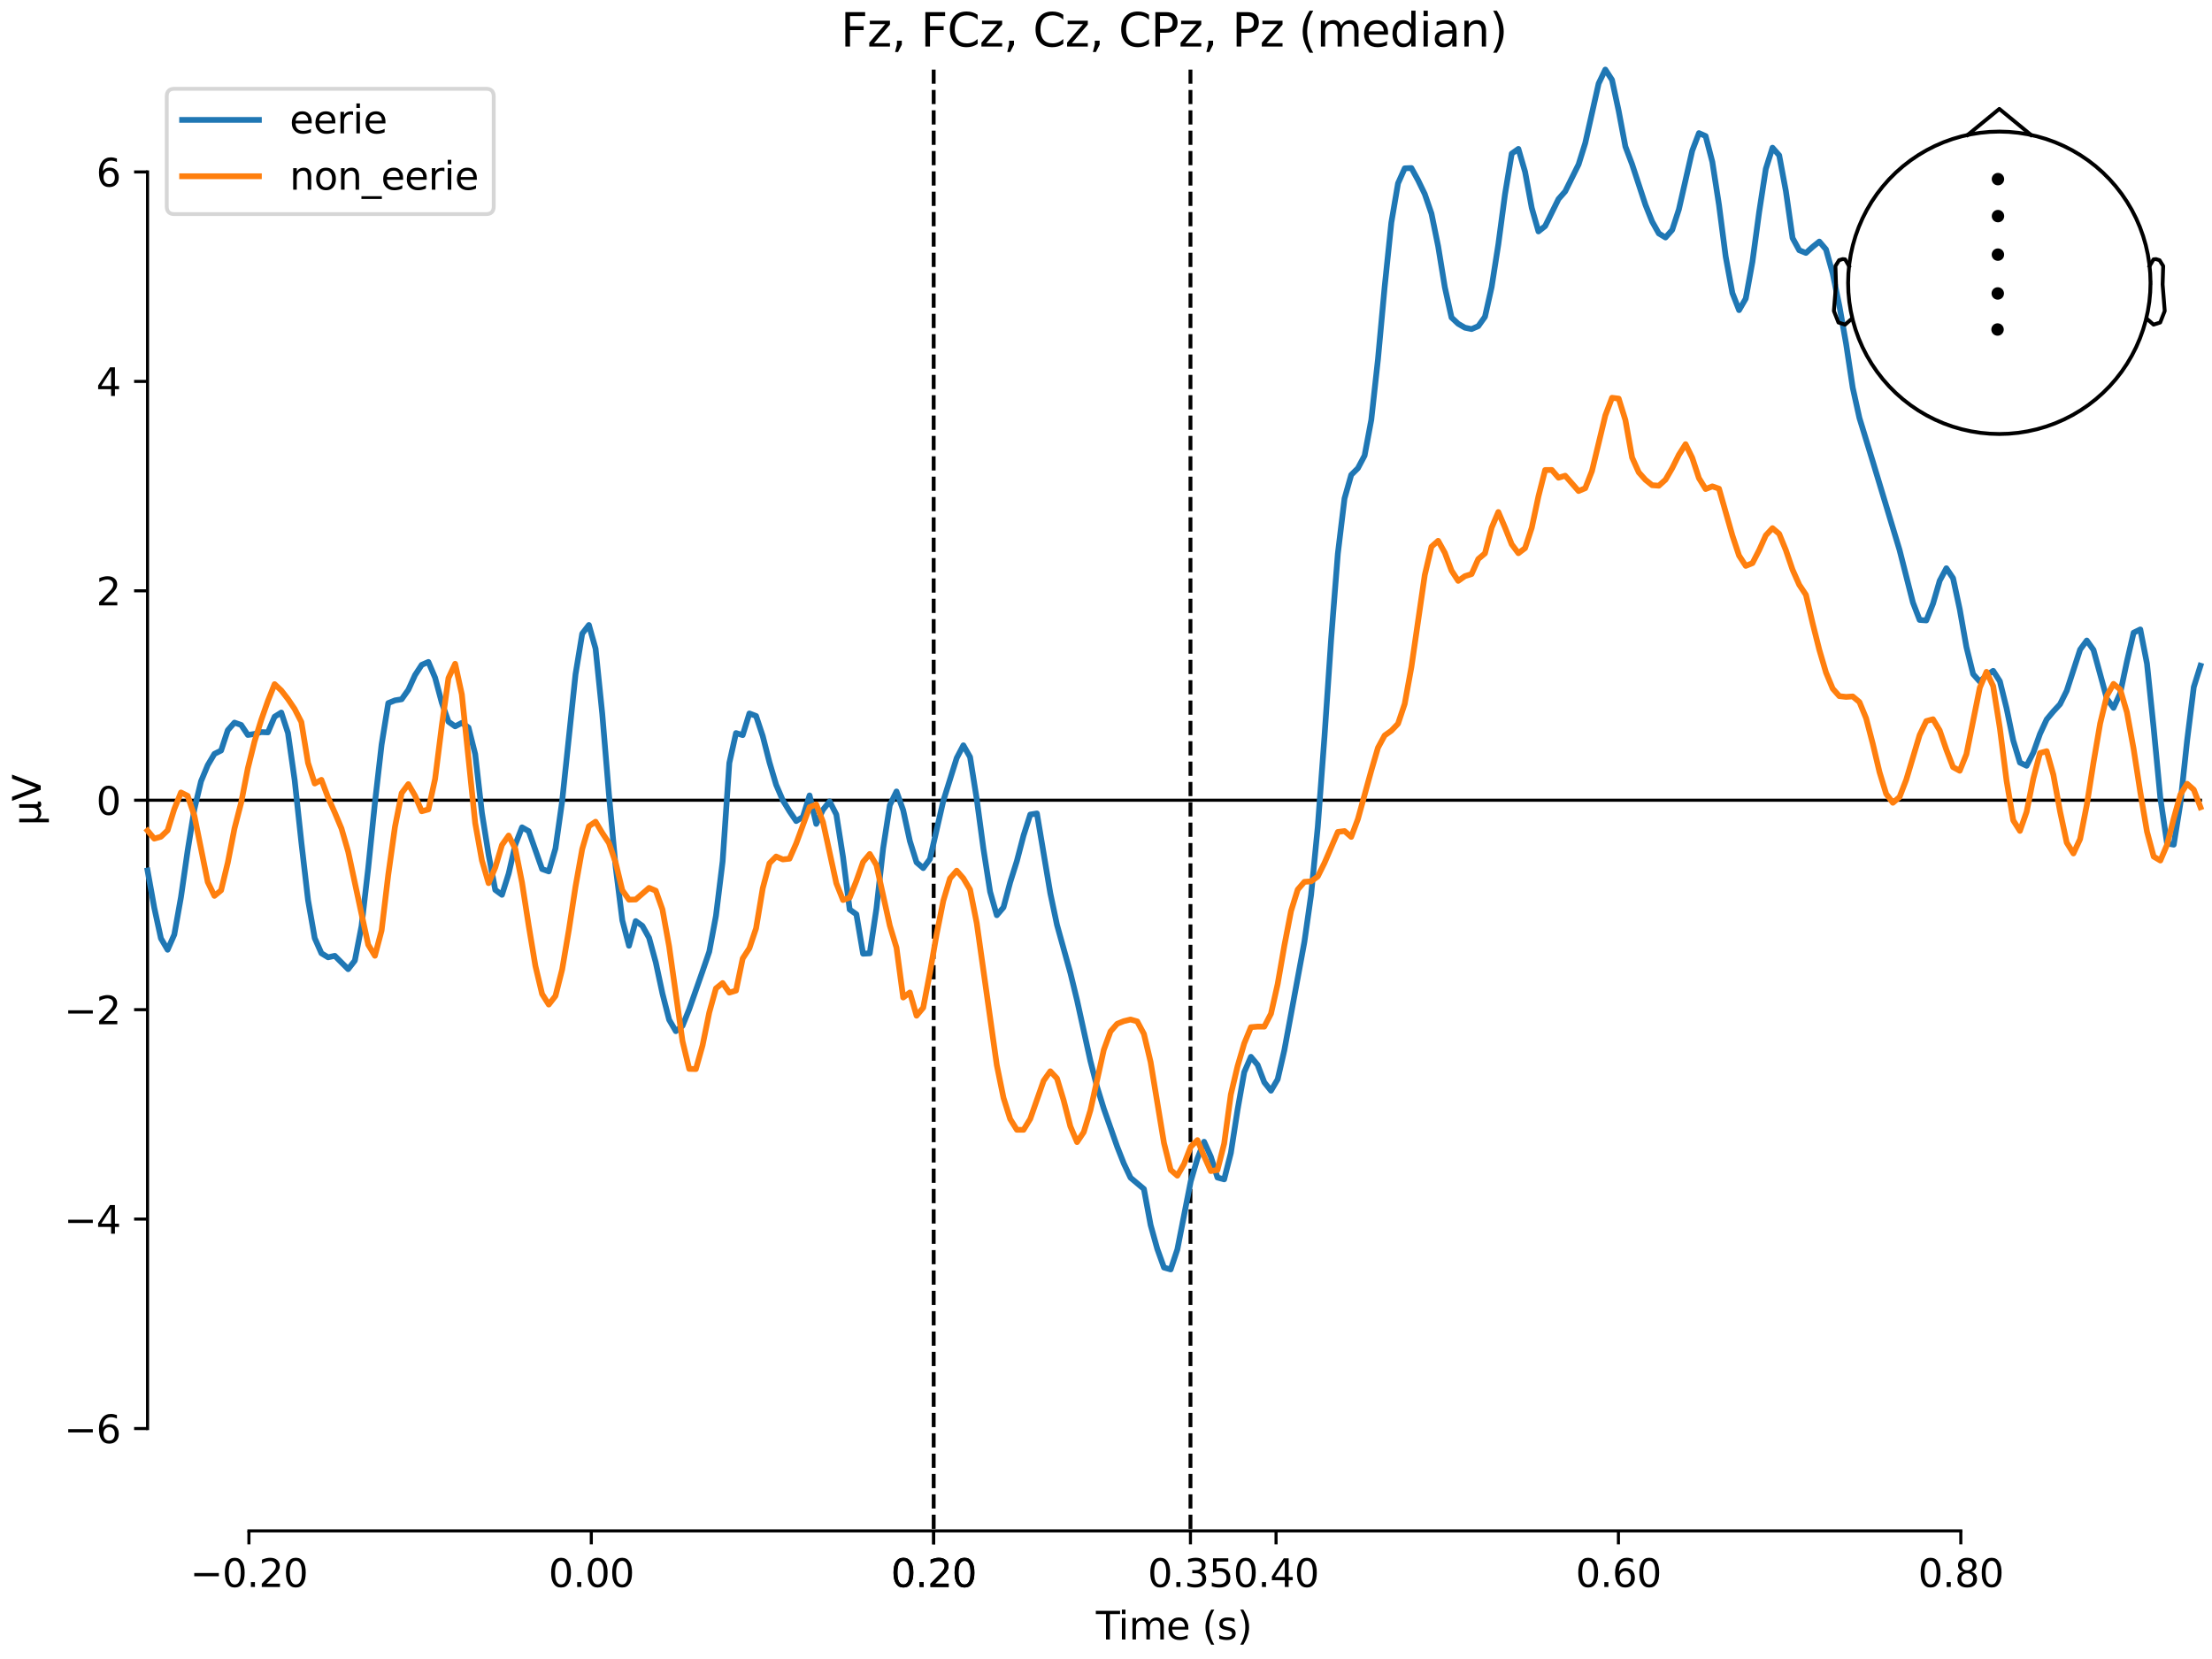 <?xml version="1.0" encoding="utf-8" standalone="no"?>
<!DOCTYPE svg PUBLIC "-//W3C//DTD SVG 1.1//EN"
  "http://www.w3.org/Graphics/SVG/1.1/DTD/svg11.dtd">
<svg xmlns:xlink="http://www.w3.org/1999/xlink" width="576pt" height="432pt" viewBox="0 0 576 432" xmlns="http://www.w3.org/2000/svg" version="1.1">
 <defs>
  <style type="text/css">*{stroke-linejoin: round; stroke-linecap: butt}</style>
 </defs>
 <g id="figure_1">
  <g id="patch_1">
   <path d="M 0 432 
L 576 432 
L 576 0 
L 0 0 
z
" style="fill: #ffffff"/>
  </g>
  <g id="axes_1">
   <g id="patch_2">
    <path d="M 38.421 398.644 
L 573 398.644 
L 573 18.118 
L 38.421 18.118 
L 38.421 398.644 
z
" style="fill: none; opacity: 0"/>
   </g>
   <g id="patch_3">
    <path d="M 38.421 371.984 
L 38.421 44.778 
" style="fill: none; stroke: #000000; stroke-width: 0.8; stroke-linejoin: miter; stroke-linecap: square"/>
   </g>
   <g id="LineCollection_1">
    <path d="M 243.128 18.118 
L 243.128 398.644 
" clip-path="url(#pcf5a6555be)" style="fill: none; stroke-dasharray: 3.7,1.6; stroke-dashoffset: 0; stroke: #000000"/>
    <path d="M 309.994 18.118 
L 309.994 398.644 
" clip-path="url(#pcf5a6555be)" style="fill: none; stroke-dasharray: 3.7,1.6; stroke-dashoffset: 0; stroke: #000000"/>
   </g>
   <g id="matplotlib.axis_1">
    <g id="xtick_1">
     <g id="line2d_1">
      <defs>
       <path id="m3aa07cefdf" d="M 0 0 
L 0 3.5 
" style="stroke: #000000; stroke-width: 0.8"/>
      </defs>
      <g>
       <use xlink:href="#m3aa07cefdf" x="64.819" y="398.644" style="stroke: #000000; stroke-width: 0.8"/>
      </g>
     </g>
     <g id="text_1">
      <!-- −0.20 -->
      <g transform="translate(49.496 413.242) scale(0.1 -0.1)">
       <defs>
        <path id="DejaVuSans-2212" d="M 678 2272 
L 4684 2272 
L 4684 1741 
L 678 1741 
L 678 2272 
z
" transform="scale(0.016)"/>
        <path id="DejaVuSans-30" d="M 2034 4250 
Q 1547 4250 1301 3770 
Q 1056 3291 1056 2328 
Q 1056 1369 1301 889 
Q 1547 409 2034 409 
Q 2525 409 2770 889 
Q 3016 1369 3016 2328 
Q 3016 3291 2770 3770 
Q 2525 4250 2034 4250 
z
M 2034 4750 
Q 2819 4750 3233 4129 
Q 3647 3509 3647 2328 
Q 3647 1150 3233 529 
Q 2819 -91 2034 -91 
Q 1250 -91 836 529 
Q 422 1150 422 2328 
Q 422 3509 836 4129 
Q 1250 4750 2034 4750 
z
" transform="scale(0.016)"/>
        <path id="DejaVuSans-2e" d="M 684 794 
L 1344 794 
L 1344 0 
L 684 0 
L 684 794 
z
" transform="scale(0.016)"/>
        <path id="DejaVuSans-32" d="M 1228 531 
L 3431 531 
L 3431 0 
L 469 0 
L 469 531 
Q 828 903 1448 1529 
Q 2069 2156 2228 2338 
Q 2531 2678 2651 2914 
Q 2772 3150 2772 3378 
Q 2772 3750 2511 3984 
Q 2250 4219 1831 4219 
Q 1534 4219 1204 4116 
Q 875 4013 500 3803 
L 500 4441 
Q 881 4594 1212 4672 
Q 1544 4750 1819 4750 
Q 2544 4750 2975 4387 
Q 3406 4025 3406 3419 
Q 3406 3131 3298 2873 
Q 3191 2616 2906 2266 
Q 2828 2175 2409 1742 
Q 1991 1309 1228 531 
z
" transform="scale(0.016)"/>
       </defs>
       <use xlink:href="#DejaVuSans-2212"/>
       <use xlink:href="#DejaVuSans-30" transform="translate(83.789 0)"/>
       <use xlink:href="#DejaVuSans-2e" transform="translate(147.412 0)"/>
       <use xlink:href="#DejaVuSans-32" transform="translate(179.199 0)"/>
       <use xlink:href="#DejaVuSans-30" transform="translate(242.822 0)"/>
      </g>
     </g>
    </g>
    <g id="xtick_2">
     <g id="line2d_2">
      <g>
       <use xlink:href="#m3aa07cefdf" x="153.973" y="398.644" style="stroke: #000000; stroke-width: 0.8"/>
      </g>
     </g>
     <g id="text_2">
      <!-- 0.00 -->
      <g transform="translate(142.84 413.242) scale(0.1 -0.1)">
       <use xlink:href="#DejaVuSans-30"/>
       <use xlink:href="#DejaVuSans-2e" transform="translate(63.623 0)"/>
       <use xlink:href="#DejaVuSans-30" transform="translate(95.41 0)"/>
       <use xlink:href="#DejaVuSans-30" transform="translate(159.033 0)"/>
      </g>
     </g>
    </g>
    <g id="xtick_3">
     <g id="line2d_3">
      <g>
       <use xlink:href="#m3aa07cefdf" x="243.128" y="398.644" style="stroke: #000000; stroke-width: 0.8"/>
      </g>
     </g>
     <g id="text_3">
      <!-- 0.20 -->
      <g transform="translate(231.995 413.242) scale(0.1 -0.1)">
       <use xlink:href="#DejaVuSans-30"/>
       <use xlink:href="#DejaVuSans-2e" transform="translate(63.623 0)"/>
       <use xlink:href="#DejaVuSans-32" transform="translate(95.41 0)"/>
       <use xlink:href="#DejaVuSans-30" transform="translate(159.033 0)"/>
      </g>
     </g>
    </g>
    <g id="xtick_4">
     <g id="line2d_4">
      <g>
       <use xlink:href="#m3aa07cefdf" x="243.128" y="398.644" style="stroke: #000000; stroke-width: 0.8"/>
      </g>
     </g>
     <g id="text_4">
      <!-- 0.20 -->
      <g transform="translate(231.995 413.242) scale(0.1 -0.1)">
       <use xlink:href="#DejaVuSans-30"/>
       <use xlink:href="#DejaVuSans-2e" transform="translate(63.623 0)"/>
       <use xlink:href="#DejaVuSans-32" transform="translate(95.41 0)"/>
       <use xlink:href="#DejaVuSans-30" transform="translate(159.033 0)"/>
      </g>
     </g>
    </g>
    <g id="xtick_5">
     <g id="line2d_5">
      <g>
       <use xlink:href="#m3aa07cefdf" x="309.994" y="398.644" style="stroke: #000000; stroke-width: 0.8"/>
      </g>
     </g>
     <g id="text_5">
      <!-- 0.35 -->
      <g transform="translate(298.861 413.242) scale(0.1 -0.1)">
       <defs>
        <path id="DejaVuSans-33" d="M 2597 2516 
Q 3050 2419 3304 2112 
Q 3559 1806 3559 1356 
Q 3559 666 3084 287 
Q 2609 -91 1734 -91 
Q 1441 -91 1130 -33 
Q 819 25 488 141 
L 488 750 
Q 750 597 1062 519 
Q 1375 441 1716 441 
Q 2309 441 2620 675 
Q 2931 909 2931 1356 
Q 2931 1769 2642 2001 
Q 2353 2234 1838 2234 
L 1294 2234 
L 1294 2753 
L 1863 2753 
Q 2328 2753 2575 2939 
Q 2822 3125 2822 3475 
Q 2822 3834 2567 4026 
Q 2313 4219 1838 4219 
Q 1578 4219 1281 4162 
Q 984 4106 628 3988 
L 628 4550 
Q 988 4650 1302 4700 
Q 1616 4750 1894 4750 
Q 2613 4750 3031 4423 
Q 3450 4097 3450 3541 
Q 3450 3153 3228 2886 
Q 3006 2619 2597 2516 
z
" transform="scale(0.016)"/>
        <path id="DejaVuSans-35" d="M 691 4666 
L 3169 4666 
L 3169 4134 
L 1269 4134 
L 1269 2991 
Q 1406 3038 1543 3061 
Q 1681 3084 1819 3084 
Q 2600 3084 3056 2656 
Q 3513 2228 3513 1497 
Q 3513 744 3044 326 
Q 2575 -91 1722 -91 
Q 1428 -91 1123 -41 
Q 819 9 494 109 
L 494 744 
Q 775 591 1075 516 
Q 1375 441 1709 441 
Q 2250 441 2565 725 
Q 2881 1009 2881 1497 
Q 2881 1984 2565 2268 
Q 2250 2553 1709 2553 
Q 1456 2553 1204 2497 
Q 953 2441 691 2322 
L 691 4666 
z
" transform="scale(0.016)"/>
       </defs>
       <use xlink:href="#DejaVuSans-30"/>
       <use xlink:href="#DejaVuSans-2e" transform="translate(63.623 0)"/>
       <use xlink:href="#DejaVuSans-33" transform="translate(95.41 0)"/>
       <use xlink:href="#DejaVuSans-35" transform="translate(159.033 0)"/>
      </g>
     </g>
    </g>
    <g id="xtick_6">
     <g id="line2d_6">
      <g>
       <use xlink:href="#m3aa07cefdf" x="332.282" y="398.644" style="stroke: #000000; stroke-width: 0.8"/>
      </g>
     </g>
     <g id="text_6">
      <!-- 0.40 -->
      <g transform="translate(321.15 413.242) scale(0.1 -0.1)">
       <defs>
        <path id="DejaVuSans-34" d="M 2419 4116 
L 825 1625 
L 2419 1625 
L 2419 4116 
z
M 2253 4666 
L 3047 4666 
L 3047 1625 
L 3713 1625 
L 3713 1100 
L 3047 1100 
L 3047 0 
L 2419 0 
L 2419 1100 
L 313 1100 
L 313 1709 
L 2253 4666 
z
" transform="scale(0.016)"/>
       </defs>
       <use xlink:href="#DejaVuSans-30"/>
       <use xlink:href="#DejaVuSans-2e" transform="translate(63.623 0)"/>
       <use xlink:href="#DejaVuSans-34" transform="translate(95.41 0)"/>
       <use xlink:href="#DejaVuSans-30" transform="translate(159.033 0)"/>
      </g>
     </g>
    </g>
    <g id="xtick_7">
     <g id="line2d_7">
      <g>
       <use xlink:href="#m3aa07cefdf" x="421.437" y="398.644" style="stroke: #000000; stroke-width: 0.8"/>
      </g>
     </g>
     <g id="text_7">
      <!-- 0.60 -->
      <g transform="translate(410.304 413.242) scale(0.1 -0.1)">
       <defs>
        <path id="DejaVuSans-36" d="M 2113 2584 
Q 1688 2584 1439 2293 
Q 1191 2003 1191 1497 
Q 1191 994 1439 701 
Q 1688 409 2113 409 
Q 2538 409 2786 701 
Q 3034 994 3034 1497 
Q 3034 2003 2786 2293 
Q 2538 2584 2113 2584 
z
M 3366 4563 
L 3366 3988 
Q 3128 4100 2886 4159 
Q 2644 4219 2406 4219 
Q 1781 4219 1451 3797 
Q 1122 3375 1075 2522 
Q 1259 2794 1537 2939 
Q 1816 3084 2150 3084 
Q 2853 3084 3261 2657 
Q 3669 2231 3669 1497 
Q 3669 778 3244 343 
Q 2819 -91 2113 -91 
Q 1303 -91 875 529 
Q 447 1150 447 2328 
Q 447 3434 972 4092 
Q 1497 4750 2381 4750 
Q 2619 4750 2861 4703 
Q 3103 4656 3366 4563 
z
" transform="scale(0.016)"/>
       </defs>
       <use xlink:href="#DejaVuSans-30"/>
       <use xlink:href="#DejaVuSans-2e" transform="translate(63.623 0)"/>
       <use xlink:href="#DejaVuSans-36" transform="translate(95.41 0)"/>
       <use xlink:href="#DejaVuSans-30" transform="translate(159.033 0)"/>
      </g>
     </g>
    </g>
    <g id="xtick_8">
     <g id="line2d_8">
      <g>
       <use xlink:href="#m3aa07cefdf" x="510.592" y="398.644" style="stroke: #000000; stroke-width: 0.8"/>
      </g>
     </g>
     <g id="text_8">
      <!-- 0.80 -->
      <g transform="translate(499.459 413.242) scale(0.1 -0.1)">
       <defs>
        <path id="DejaVuSans-38" d="M 2034 2216 
Q 1584 2216 1326 1975 
Q 1069 1734 1069 1313 
Q 1069 891 1326 650 
Q 1584 409 2034 409 
Q 2484 409 2743 651 
Q 3003 894 3003 1313 
Q 3003 1734 2745 1975 
Q 2488 2216 2034 2216 
z
M 1403 2484 
Q 997 2584 770 2862 
Q 544 3141 544 3541 
Q 544 4100 942 4425 
Q 1341 4750 2034 4750 
Q 2731 4750 3128 4425 
Q 3525 4100 3525 3541 
Q 3525 3141 3298 2862 
Q 3072 2584 2669 2484 
Q 3125 2378 3379 2068 
Q 3634 1759 3634 1313 
Q 3634 634 3220 271 
Q 2806 -91 2034 -91 
Q 1263 -91 848 271 
Q 434 634 434 1313 
Q 434 1759 690 2068 
Q 947 2378 1403 2484 
z
M 1172 3481 
Q 1172 3119 1398 2916 
Q 1625 2713 2034 2713 
Q 2441 2713 2670 2916 
Q 2900 3119 2900 3481 
Q 2900 3844 2670 4047 
Q 2441 4250 2034 4250 
Q 1625 4250 1398 4047 
Q 1172 3844 1172 3481 
z
" transform="scale(0.016)"/>
       </defs>
       <use xlink:href="#DejaVuSans-30"/>
       <use xlink:href="#DejaVuSans-2e" transform="translate(63.623 0)"/>
       <use xlink:href="#DejaVuSans-38" transform="translate(95.41 0)"/>
       <use xlink:href="#DejaVuSans-30" transform="translate(159.033 0)"/>
      </g>
     </g>
    </g>
    <g id="text_9">
     <!-- Time (s) -->
     <g transform="translate(285.381 426.92) scale(0.1 -0.1)">
      <defs>
       <path id="DejaVuSans-54" d="M -19 4666 
L 3928 4666 
L 3928 4134 
L 2272 4134 
L 2272 0 
L 1638 0 
L 1638 4134 
L -19 4134 
L -19 4666 
z
" transform="scale(0.016)"/>
       <path id="DejaVuSans-69" d="M 603 3500 
L 1178 3500 
L 1178 0 
L 603 0 
L 603 3500 
z
M 603 4863 
L 1178 4863 
L 1178 4134 
L 603 4134 
L 603 4863 
z
" transform="scale(0.016)"/>
       <path id="DejaVuSans-6d" d="M 3328 2828 
Q 3544 3216 3844 3400 
Q 4144 3584 4550 3584 
Q 5097 3584 5394 3201 
Q 5691 2819 5691 2113 
L 5691 0 
L 5113 0 
L 5113 2094 
Q 5113 2597 4934 2840 
Q 4756 3084 4391 3084 
Q 3944 3084 3684 2787 
Q 3425 2491 3425 1978 
L 3425 0 
L 2847 0 
L 2847 2094 
Q 2847 2600 2669 2842 
Q 2491 3084 2119 3084 
Q 1678 3084 1418 2786 
Q 1159 2488 1159 1978 
L 1159 0 
L 581 0 
L 581 3500 
L 1159 3500 
L 1159 2956 
Q 1356 3278 1631 3431 
Q 1906 3584 2284 3584 
Q 2666 3584 2933 3390 
Q 3200 3197 3328 2828 
z
" transform="scale(0.016)"/>
       <path id="DejaVuSans-65" d="M 3597 1894 
L 3597 1613 
L 953 1613 
Q 991 1019 1311 708 
Q 1631 397 2203 397 
Q 2534 397 2845 478 
Q 3156 559 3463 722 
L 3463 178 
Q 3153 47 2828 -22 
Q 2503 -91 2169 -91 
Q 1331 -91 842 396 
Q 353 884 353 1716 
Q 353 2575 817 3079 
Q 1281 3584 2069 3584 
Q 2775 3584 3186 3129 
Q 3597 2675 3597 1894 
z
M 3022 2063 
Q 3016 2534 2758 2815 
Q 2500 3097 2075 3097 
Q 1594 3097 1305 2825 
Q 1016 2553 972 2059 
L 3022 2063 
z
" transform="scale(0.016)"/>
       <path id="DejaVuSans-20" transform="scale(0.016)"/>
       <path id="DejaVuSans-28" d="M 1984 4856 
Q 1566 4138 1362 3434 
Q 1159 2731 1159 2009 
Q 1159 1288 1364 580 
Q 1569 -128 1984 -844 
L 1484 -844 
Q 1016 -109 783 600 
Q 550 1309 550 2009 
Q 550 2706 781 3412 
Q 1013 4119 1484 4856 
L 1984 4856 
z
" transform="scale(0.016)"/>
       <path id="DejaVuSans-73" d="M 2834 3397 
L 2834 2853 
Q 2591 2978 2328 3040 
Q 2066 3103 1784 3103 
Q 1356 3103 1142 2972 
Q 928 2841 928 2578 
Q 928 2378 1081 2264 
Q 1234 2150 1697 2047 
L 1894 2003 
Q 2506 1872 2764 1633 
Q 3022 1394 3022 966 
Q 3022 478 2636 193 
Q 2250 -91 1575 -91 
Q 1294 -91 989 -36 
Q 684 19 347 128 
L 347 722 
Q 666 556 975 473 
Q 1284 391 1588 391 
Q 1994 391 2212 530 
Q 2431 669 2431 922 
Q 2431 1156 2273 1281 
Q 2116 1406 1581 1522 
L 1381 1569 
Q 847 1681 609 1914 
Q 372 2147 372 2553 
Q 372 3047 722 3315 
Q 1072 3584 1716 3584 
Q 2034 3584 2315 3537 
Q 2597 3491 2834 3397 
z
" transform="scale(0.016)"/>
       <path id="DejaVuSans-29" d="M 513 4856 
L 1013 4856 
Q 1481 4119 1714 3412 
Q 1947 2706 1947 2009 
Q 1947 1309 1714 600 
Q 1481 -109 1013 -844 
L 513 -844 
Q 928 -128 1133 580 
Q 1338 1288 1338 2009 
Q 1338 2731 1133 3434 
Q 928 4138 513 4856 
z
" transform="scale(0.016)"/>
      </defs>
      <use xlink:href="#DejaVuSans-54"/>
      <use xlink:href="#DejaVuSans-69" transform="translate(57.959 0)"/>
      <use xlink:href="#DejaVuSans-6d" transform="translate(85.742 0)"/>
      <use xlink:href="#DejaVuSans-65" transform="translate(183.154 0)"/>
      <use xlink:href="#DejaVuSans-20" transform="translate(244.678 0)"/>
      <use xlink:href="#DejaVuSans-28" transform="translate(276.465 0)"/>
      <use xlink:href="#DejaVuSans-73" transform="translate(315.479 0)"/>
      <use xlink:href="#DejaVuSans-29" transform="translate(367.578 0)"/>
     </g>
    </g>
   </g>
   <g id="matplotlib.axis_2">
    <g id="ytick_1">
     <g id="line2d_9">
      <defs>
       <path id="m5387a0fbdc" d="M 0 0 
L -3.5 0 
" style="stroke: #000000; stroke-width: 0.8"/>
      </defs>
      <g>
       <use xlink:href="#m5387a0fbdc" x="38.421" y="371.984" style="stroke: #000000; stroke-width: 0.8"/>
      </g>
     </g>
     <g id="text_10">
      <!-- −6 -->
      <g transform="translate(16.678 375.783) scale(0.1 -0.1)">
       <use xlink:href="#DejaVuSans-2212"/>
       <use xlink:href="#DejaVuSans-36" transform="translate(83.789 0)"/>
      </g>
     </g>
    </g>
    <g id="ytick_2">
     <g id="line2d_10">
      <g>
       <use xlink:href="#m5387a0fbdc" x="38.421" y="317.45" style="stroke: #000000; stroke-width: 0.8"/>
      </g>
     </g>
     <g id="text_11">
      <!-- −4 -->
      <g transform="translate(16.678 321.249) scale(0.1 -0.1)">
       <use xlink:href="#DejaVuSans-2212"/>
       <use xlink:href="#DejaVuSans-34" transform="translate(83.789 0)"/>
      </g>
     </g>
    </g>
    <g id="ytick_3">
     <g id="line2d_11">
      <g>
       <use xlink:href="#m5387a0fbdc" x="38.421" y="262.915" style="stroke: #000000; stroke-width: 0.8"/>
      </g>
     </g>
     <g id="text_12">
      <!-- −2 -->
      <g transform="translate(16.678 266.715) scale(0.1 -0.1)">
       <use xlink:href="#DejaVuSans-2212"/>
       <use xlink:href="#DejaVuSans-32" transform="translate(83.789 0)"/>
      </g>
     </g>
    </g>
    <g id="ytick_4">
     <g id="line2d_12">
      <g>
       <use xlink:href="#m5387a0fbdc" x="38.421" y="208.381" style="stroke: #000000; stroke-width: 0.8"/>
      </g>
     </g>
     <g id="text_13">
      <!-- 0 -->
      <g transform="translate(25.058 212.18) scale(0.1 -0.1)">
       <use xlink:href="#DejaVuSans-30"/>
      </g>
     </g>
    </g>
    <g id="ytick_5">
     <g id="line2d_13">
      <g>
       <use xlink:href="#m5387a0fbdc" x="38.421" y="153.847" style="stroke: #000000; stroke-width: 0.8"/>
      </g>
     </g>
     <g id="text_14">
      <!-- 2 -->
      <g transform="translate(25.058 157.646) scale(0.1 -0.1)">
       <use xlink:href="#DejaVuSans-32"/>
      </g>
     </g>
    </g>
    <g id="ytick_6">
     <g id="line2d_14">
      <g>
       <use xlink:href="#m5387a0fbdc" x="38.421" y="99.312" style="stroke: #000000; stroke-width: 0.8"/>
      </g>
     </g>
     <g id="text_15">
      <!-- 4 -->
      <g transform="translate(25.058 103.111) scale(0.1 -0.1)">
       <use xlink:href="#DejaVuSans-34"/>
      </g>
     </g>
    </g>
    <g id="ytick_7">
     <g id="line2d_15">
      <g>
       <use xlink:href="#m5387a0fbdc" x="38.421" y="44.778" style="stroke: #000000; stroke-width: 0.8"/>
      </g>
     </g>
     <g id="text_16">
      <!-- 6 -->
      <g transform="translate(25.058 48.577) scale(0.1 -0.1)">
       <use xlink:href="#DejaVuSans-36"/>
      </g>
     </g>
    </g>
    <g id="text_17">
     <!-- µV -->
     <g transform="translate(10.599 214.982) rotate(-90) scale(0.1 -0.1)">
      <defs>
       <path id="DejaVuSans-b5" d="M 544 -1331 
L 544 3500 
L 1119 3500 
L 1119 1325 
Q 1119 872 1334 640 
Q 1550 409 1972 409 
Q 2434 409 2667 671 
Q 2900 934 2900 1459 
L 2900 3500 
L 3475 3500 
L 3475 806 
Q 3475 619 3529 530 
Q 3584 441 3700 441 
Q 3728 441 3778 458 
Q 3828 475 3916 513 
L 3916 50 
Q 3788 -22 3673 -56 
Q 3559 -91 3450 -91 
Q 3234 -91 3106 31 
Q 2978 153 2931 403 
Q 2775 156 2548 32 
Q 2322 -91 2016 -91 
Q 1697 -91 1473 31 
Q 1250 153 1119 397 
L 1119 -1331 
L 544 -1331 
z
" transform="scale(0.016)"/>
       <path id="DejaVuSans-56" d="M 1831 0 
L 50 4666 
L 709 4666 
L 2188 738 
L 3669 4666 
L 4325 4666 
L 2547 0 
L 1831 0 
z
" transform="scale(0.016)"/>
      </defs>
      <use xlink:href="#DejaVuSans-b5"/>
      <use xlink:href="#DejaVuSans-56" transform="translate(63.623 0)"/>
     </g>
    </g>
   </g>
   <g id="patch_4">
    <path d="M 64.819 398.644 
L 510.592 398.644 
" style="fill: none; stroke: #000000; stroke-width: 0.8; stroke-linejoin: miter; stroke-linecap: square"/>
   </g>
   <g id="patch_5">
    <path d="M 38.421 208.381 
L 573 208.381 
" style="fill: none; stroke: #000000; stroke-width: 0.8; stroke-linejoin: miter; stroke-linecap: square"/>
   </g>
   <g id="text_18">
    <!-- Fz, FCz, Cz, CPz, Pz (median) -->
    <g transform="translate(218.923 12.118) scale(0.12 -0.12)">
     <defs>
      <path id="DejaVuSans-46" d="M 628 4666 
L 3309 4666 
L 3309 4134 
L 1259 4134 
L 1259 2759 
L 3109 2759 
L 3109 2228 
L 1259 2228 
L 1259 0 
L 628 0 
L 628 4666 
z
" transform="scale(0.016)"/>
      <path id="DejaVuSans-7a" d="M 353 3500 
L 3084 3500 
L 3084 2975 
L 922 459 
L 3084 459 
L 3084 0 
L 275 0 
L 275 525 
L 2438 3041 
L 353 3041 
L 353 3500 
z
" transform="scale(0.016)"/>
      <path id="DejaVuSans-2c" d="M 750 794 
L 1409 794 
L 1409 256 
L 897 -744 
L 494 -744 
L 750 256 
L 750 794 
z
" transform="scale(0.016)"/>
      <path id="DejaVuSans-43" d="M 4122 4306 
L 4122 3641 
Q 3803 3938 3442 4084 
Q 3081 4231 2675 4231 
Q 1875 4231 1450 3742 
Q 1025 3253 1025 2328 
Q 1025 1406 1450 917 
Q 1875 428 2675 428 
Q 3081 428 3442 575 
Q 3803 722 4122 1019 
L 4122 359 
Q 3791 134 3420 21 
Q 3050 -91 2638 -91 
Q 1578 -91 968 557 
Q 359 1206 359 2328 
Q 359 3453 968 4101 
Q 1578 4750 2638 4750 
Q 3056 4750 3426 4639 
Q 3797 4528 4122 4306 
z
" transform="scale(0.016)"/>
      <path id="DejaVuSans-50" d="M 1259 4147 
L 1259 2394 
L 2053 2394 
Q 2494 2394 2734 2622 
Q 2975 2850 2975 3272 
Q 2975 3691 2734 3919 
Q 2494 4147 2053 4147 
L 1259 4147 
z
M 628 4666 
L 2053 4666 
Q 2838 4666 3239 4311 
Q 3641 3956 3641 3272 
Q 3641 2581 3239 2228 
Q 2838 1875 2053 1875 
L 1259 1875 
L 1259 0 
L 628 0 
L 628 4666 
z
" transform="scale(0.016)"/>
      <path id="DejaVuSans-64" d="M 2906 2969 
L 2906 4863 
L 3481 4863 
L 3481 0 
L 2906 0 
L 2906 525 
Q 2725 213 2448 61 
Q 2172 -91 1784 -91 
Q 1150 -91 751 415 
Q 353 922 353 1747 
Q 353 2572 751 3078 
Q 1150 3584 1784 3584 
Q 2172 3584 2448 3432 
Q 2725 3281 2906 2969 
z
M 947 1747 
Q 947 1113 1208 752 
Q 1469 391 1925 391 
Q 2381 391 2643 752 
Q 2906 1113 2906 1747 
Q 2906 2381 2643 2742 
Q 2381 3103 1925 3103 
Q 1469 3103 1208 2742 
Q 947 2381 947 1747 
z
" transform="scale(0.016)"/>
      <path id="DejaVuSans-61" d="M 2194 1759 
Q 1497 1759 1228 1600 
Q 959 1441 959 1056 
Q 959 750 1161 570 
Q 1363 391 1709 391 
Q 2188 391 2477 730 
Q 2766 1069 2766 1631 
L 2766 1759 
L 2194 1759 
z
M 3341 1997 
L 3341 0 
L 2766 0 
L 2766 531 
Q 2569 213 2275 61 
Q 1981 -91 1556 -91 
Q 1019 -91 701 211 
Q 384 513 384 1019 
Q 384 1609 779 1909 
Q 1175 2209 1959 2209 
L 2766 2209 
L 2766 2266 
Q 2766 2663 2505 2880 
Q 2244 3097 1772 3097 
Q 1472 3097 1187 3025 
Q 903 2953 641 2809 
L 641 3341 
Q 956 3463 1253 3523 
Q 1550 3584 1831 3584 
Q 2591 3584 2966 3190 
Q 3341 2797 3341 1997 
z
" transform="scale(0.016)"/>
      <path id="DejaVuSans-6e" d="M 3513 2113 
L 3513 0 
L 2938 0 
L 2938 2094 
Q 2938 2591 2744 2837 
Q 2550 3084 2163 3084 
Q 1697 3084 1428 2787 
Q 1159 2491 1159 1978 
L 1159 0 
L 581 0 
L 581 3500 
L 1159 3500 
L 1159 2956 
Q 1366 3272 1645 3428 
Q 1925 3584 2291 3584 
Q 2894 3584 3203 3211 
Q 3513 2838 3513 2113 
z
" transform="scale(0.016)"/>
     </defs>
     <use xlink:href="#DejaVuSans-46"/>
     <use xlink:href="#DejaVuSans-7a" transform="translate(57.52 0)"/>
     <use xlink:href="#DejaVuSans-2c" transform="translate(110.01 0)"/>
     <use xlink:href="#DejaVuSans-20" transform="translate(141.797 0)"/>
     <use xlink:href="#DejaVuSans-46" transform="translate(173.584 0)"/>
     <use xlink:href="#DejaVuSans-43" transform="translate(231.104 0)"/>
     <use xlink:href="#DejaVuSans-7a" transform="translate(300.928 0)"/>
     <use xlink:href="#DejaVuSans-2c" transform="translate(353.418 0)"/>
     <use xlink:href="#DejaVuSans-20" transform="translate(385.205 0)"/>
     <use xlink:href="#DejaVuSans-43" transform="translate(416.992 0)"/>
     <use xlink:href="#DejaVuSans-7a" transform="translate(486.816 0)"/>
     <use xlink:href="#DejaVuSans-2c" transform="translate(539.307 0)"/>
     <use xlink:href="#DejaVuSans-20" transform="translate(571.094 0)"/>
     <use xlink:href="#DejaVuSans-43" transform="translate(602.881 0)"/>
     <use xlink:href="#DejaVuSans-50" transform="translate(672.705 0)"/>
     <use xlink:href="#DejaVuSans-7a" transform="translate(733.008 0)"/>
     <use xlink:href="#DejaVuSans-2c" transform="translate(785.498 0)"/>
     <use xlink:href="#DejaVuSans-20" transform="translate(817.285 0)"/>
     <use xlink:href="#DejaVuSans-50" transform="translate(849.072 0)"/>
     <use xlink:href="#DejaVuSans-7a" transform="translate(909.375 0)"/>
     <use xlink:href="#DejaVuSans-20" transform="translate(961.865 0)"/>
     <use xlink:href="#DejaVuSans-28" transform="translate(993.652 0)"/>
     <use xlink:href="#DejaVuSans-6d" transform="translate(1032.666 0)"/>
     <use xlink:href="#DejaVuSans-65" transform="translate(1130.078 0)"/>
     <use xlink:href="#DejaVuSans-64" transform="translate(1191.602 0)"/>
     <use xlink:href="#DejaVuSans-69" transform="translate(1255.078 0)"/>
     <use xlink:href="#DejaVuSans-61" transform="translate(1282.861 0)"/>
     <use xlink:href="#DejaVuSans-6e" transform="translate(1344.141 0)"/>
     <use xlink:href="#DejaVuSans-29" transform="translate(1407.52 0)"/>
    </g>
   </g>
   <g id="legend_1">
    <g id="patch_6">
     <path d="M 45.421 55.753 
L 126.563 55.753 
Q 128.563 55.753 128.563 53.753 
L 128.563 25.118 
Q 128.563 23.118 126.563 23.118 
L 45.421 23.118 
Q 43.421 23.118 43.421 25.118 
L 43.421 53.753 
Q 43.421 55.753 45.421 55.753 
z
" style="fill: #ffffff; opacity: 0.8; stroke: #cccccc; stroke-linejoin: miter"/>
    </g>
    <g id="line2d_16">
     <path d="M 47.421 31.217 
L 57.421 31.217 
L 67.421 31.217 
" style="fill: none; stroke: #1f77b4; stroke-width: 1.5; stroke-linecap: square"/>
    </g>
    <g id="text_19">
     <!-- eerie -->
     <g transform="translate(75.421 34.717) scale(0.1 -0.1)">
      <defs>
       <path id="DejaVuSans-72" d="M 2631 2963 
Q 2534 3019 2420 3045 
Q 2306 3072 2169 3072 
Q 1681 3072 1420 2755 
Q 1159 2438 1159 1844 
L 1159 0 
L 581 0 
L 581 3500 
L 1159 3500 
L 1159 2956 
Q 1341 3275 1631 3429 
Q 1922 3584 2338 3584 
Q 2397 3584 2469 3576 
Q 2541 3569 2628 3553 
L 2631 2963 
z
" transform="scale(0.016)"/>
      </defs>
      <use xlink:href="#DejaVuSans-65"/>
      <use xlink:href="#DejaVuSans-65" transform="translate(61.523 0)"/>
      <use xlink:href="#DejaVuSans-72" transform="translate(123.047 0)"/>
      <use xlink:href="#DejaVuSans-69" transform="translate(164.16 0)"/>
      <use xlink:href="#DejaVuSans-65" transform="translate(191.943 0)"/>
     </g>
    </g>
    <g id="line2d_17">
     <path d="M 47.421 45.895 
L 57.421 45.895 
L 67.421 45.895 
" style="fill: none; stroke: #ff7f0e; stroke-width: 1.5; stroke-linecap: square"/>
    </g>
    <g id="text_20">
     <!-- non_eerie -->
     <g transform="translate(75.421 49.395) scale(0.1 -0.1)">
      <defs>
       <path id="DejaVuSans-6f" d="M 1959 3097 
Q 1497 3097 1228 2736 
Q 959 2375 959 1747 
Q 959 1119 1226 758 
Q 1494 397 1959 397 
Q 2419 397 2687 759 
Q 2956 1122 2956 1747 
Q 2956 2369 2687 2733 
Q 2419 3097 1959 3097 
z
M 1959 3584 
Q 2709 3584 3137 3096 
Q 3566 2609 3566 1747 
Q 3566 888 3137 398 
Q 2709 -91 1959 -91 
Q 1206 -91 779 398 
Q 353 888 353 1747 
Q 353 2609 779 3096 
Q 1206 3584 1959 3584 
z
" transform="scale(0.016)"/>
       <path id="DejaVuSans-5f" d="M 3263 -1063 
L 3263 -1509 
L -63 -1509 
L -63 -1063 
L 3263 -1063 
z
" transform="scale(0.016)"/>
      </defs>
      <use xlink:href="#DejaVuSans-6e"/>
      <use xlink:href="#DejaVuSans-6f" transform="translate(63.379 0)"/>
      <use xlink:href="#DejaVuSans-6e" transform="translate(124.561 0)"/>
      <use xlink:href="#DejaVuSans-5f" transform="translate(187.939 0)"/>
      <use xlink:href="#DejaVuSans-65" transform="translate(237.939 0)"/>
      <use xlink:href="#DejaVuSans-65" transform="translate(299.463 0)"/>
      <use xlink:href="#DejaVuSans-72" transform="translate(360.986 0)"/>
      <use xlink:href="#DejaVuSans-69" transform="translate(402.1 0)"/>
      <use xlink:href="#DejaVuSans-65" transform="translate(429.883 0)"/>
     </g>
    </g>
   </g>
   <g id="line2d_18">
    <path d="M 38.421 226.672 
L 40.162 236.331 
L 41.903 244.353 
L 43.644 247.315 
L 45.386 243.369 
L 47.127 233.592 
L 48.868 221.453 
L 50.61 210.718 
L 52.351 203.444 
L 54.092 199.248 
L 55.834 196.309 
L 57.575 195.438 
L 59.316 190.137 
L 61.057 188.166 
L 62.799 188.773 
L 64.54 191.382 
L 66.281 191.115 
L 68.023 190.632 
L 69.764 190.707 
L 71.505 186.626 
L 73.247 185.546 
L 74.988 190.87 
L 76.729 203.129 
L 78.47 219.298 
L 80.212 234.371 
L 81.953 244.291 
L 83.694 248.222 
L 85.436 249.284 
L 87.177 248.889 
L 90.66 252.37 
L 92.401 250.136 
L 94.142 241.151 
L 95.883 226.053 
L 97.625 209.078 
L 99.366 193.903 
L 101.107 183.082 
L 102.849 182.376 
L 104.59 182.088 
L 106.331 179.624 
L 108.073 175.796 
L 109.814 173.129 
L 111.555 172.366 
L 113.296 176.461 
L 115.038 182.965 
L 116.779 187.917 
L 118.52 189.143 
L 120.262 188.232 
L 122.003 189.45 
L 123.744 196.386 
L 125.486 211.646 
L 127.227 222.547 
L 128.968 231.734 
L 130.709 233.012 
L 132.451 227.499 
L 134.192 219.927 
L 135.933 215.438 
L 137.675 216.426 
L 141.157 226.3 
L 142.899 226.915 
L 144.64 220.948 
L 146.381 208.635 
L 149.864 175.592 
L 151.605 165.007 
L 153.346 162.746 
L 155.088 168.908 
L 156.829 185.893 
L 158.57 206.907 
L 160.312 225.73 
L 162.053 239.657 
L 163.794 246.273 
L 165.535 239.849 
L 167.277 241.084 
L 169.018 244.21 
L 170.759 250.583 
L 172.501 258.716 
L 174.242 265.542 
L 175.983 268.516 
L 177.725 267.117 
L 179.466 262.809 
L 182.948 252.883 
L 184.69 247.809 
L 186.431 238.492 
L 188.172 224.302 
L 189.914 198.676 
L 191.655 190.885 
L 193.396 191.42 
L 195.138 185.78 
L 196.879 186.437 
L 198.62 191.679 
L 200.361 198.498 
L 202.103 204.358 
L 203.844 208.4 
L 205.585 211.256 
L 207.327 213.806 
L 209.068 212.731 
L 210.809 207.128 
L 212.551 214.548 
L 214.292 210.866 
L 216.033 208.689 
L 217.774 212.084 
L 219.516 223.148 
L 221.257 236.842 
L 222.998 238.076 
L 224.74 248.343 
L 226.481 248.254 
L 228.222 236.593 
L 229.964 220.917 
L 231.705 209.662 
L 233.446 206.09 
L 235.187 210.967 
L 236.929 219.006 
L 238.67 224.561 
L 240.411 226.057 
L 242.153 223.69 
L 245.635 208.544 
L 249.118 197.405 
L 250.859 194.073 
L 252.6 197.129 
L 254.342 208.082 
L 256.083 221.022 
L 257.824 232.214 
L 259.566 238.326 
L 261.307 236.274 
L 263.048 229.753 
L 264.79 224.218 
L 266.531 217.558 
L 268.272 212.108 
L 270.013 211.818 
L 273.496 232.577 
L 275.237 240.829 
L 278.72 253.323 
L 280.461 260.461 
L 283.944 276.306 
L 285.685 283.06 
L 287.427 288.698 
L 290.909 298.581 
L 292.65 302.998 
L 294.392 306.678 
L 297.874 309.605 
L 299.616 318.986 
L 301.357 325.229 
L 303.098 330.067 
L 304.84 330.56 
L 306.581 325.346 
L 310.063 307.615 
L 311.805 301.686 
L 313.546 297.305 
L 315.287 301.164 
L 317.029 306.629 
L 318.77 307.105 
L 320.511 300.245 
L 322.253 289.032 
L 323.994 279.204 
L 325.735 275.191 
L 327.476 277.281 
L 329.218 281.83 
L 330.959 284.022 
L 332.7 281.055 
L 334.442 273.479 
L 339.666 245.246 
L 341.407 233.009 
L 343.148 215.262 
L 344.889 191.883 
L 346.631 166.343 
L 348.372 144.182 
L 350.113 129.794 
L 351.855 123.658 
L 353.596 121.924 
L 355.337 118.633 
L 357.079 109.339 
L 358.82 93.552 
L 360.561 74.715 
L 362.302 57.952 
L 364.044 47.744 
L 365.785 43.834 
L 367.526 43.757 
L 369.268 46.934 
L 371.009 50.532 
L 372.75 55.612 
L 374.492 64.132 
L 376.233 74.794 
L 377.974 82.685 
L 379.715 84.314 
L 381.457 85.325 
L 383.198 85.688 
L 384.939 84.927 
L 386.681 82.491 
L 388.422 74.734 
L 390.163 63.636 
L 391.905 50.556 
L 393.646 40.005 
L 395.387 38.772 
L 397.128 44.744 
L 398.87 54.155 
L 400.611 60.263 
L 402.352 58.882 
L 405.835 51.823 
L 407.576 49.842 
L 411.059 42.816 
L 412.8 37.24 
L 416.283 21.748 
L 418.024 18.118 
L 419.765 20.8 
L 421.507 28.919 
L 423.248 38.158 
L 424.989 42.765 
L 428.472 53.346 
L 430.213 57.693 
L 431.954 60.794 
L 433.696 61.845 
L 435.437 59.871 
L 437.178 54.527 
L 440.661 39.225 
L 442.402 34.66 
L 444.144 35.431 
L 445.885 42.142 
L 447.626 53.383 
L 449.367 66.832 
L 451.109 76.291 
L 452.85 80.759 
L 454.591 77.754 
L 456.333 68.142 
L 458.074 55.274 
L 459.815 43.962 
L 461.557 38.458 
L 463.298 40.446 
L 465.039 49.764 
L 466.78 61.985 
L 468.522 65.169 
L 470.263 65.864 
L 472.004 64.298 
L 473.746 62.901 
L 475.487 64.942 
L 477.228 71.214 
L 478.97 79.671 
L 480.711 89.454 
L 482.452 100.983 
L 484.193 108.845 
L 487.676 120.195 
L 494.641 143.218 
L 498.124 156.901 
L 499.865 161.43 
L 501.606 161.562 
L 503.348 157.221 
L 505.089 151.232 
L 506.83 147.968 
L 508.572 150.562 
L 510.313 158.652 
L 512.054 168.501 
L 513.796 175.536 
L 515.537 177.482 
L 517.278 175.855 
L 519.019 174.675 
L 520.761 177.402 
L 522.502 184.414 
L 524.243 192.813 
L 525.985 198.576 
L 527.726 199.409 
L 529.467 195.994 
L 531.209 191.107 
L 532.95 187.34 
L 534.691 185.249 
L 536.432 183.372 
L 538.174 179.874 
L 541.656 169.148 
L 543.398 166.784 
L 545.139 169.229 
L 548.622 181.95 
L 550.363 184.327 
L 552.104 180.503 
L 553.845 172.252 
L 555.587 164.752 
L 557.328 163.898 
L 559.069 172.807 
L 560.811 189.584 
L 562.552 207.797 
L 564.293 219.624 
L 566.035 219.952 
L 567.776 209.157 
L 569.517 192.863 
L 571.258 178.9 
L 573 173.345 
L 573 173.345 
" style="fill: none; stroke: #1f77b4; stroke-width: 1.5; stroke-linecap: square"/>
   </g>
   <g id="line2d_19">
    <path d="M 38.421 216.289 
L 40.162 218.378 
L 41.903 217.892 
L 43.644 216.225 
L 45.386 210.667 
L 47.127 206.357 
L 48.868 207.237 
L 50.61 212.403 
L 54.092 229.66 
L 55.834 233.279 
L 57.575 231.837 
L 59.316 224.642 
L 61.057 215.747 
L 62.799 209.003 
L 64.54 200.056 
L 66.281 193.077 
L 68.023 187.487 
L 69.764 182.509 
L 71.505 178.148 
L 73.247 179.791 
L 74.988 182.034 
L 76.729 184.62 
L 78.47 188.005 
L 80.212 198.654 
L 81.953 204.026 
L 83.694 203.068 
L 85.436 207.705 
L 87.177 211.587 
L 88.918 215.744 
L 90.66 221.75 
L 94.142 237.995 
L 95.883 246.004 
L 97.625 248.879 
L 99.366 242.289 
L 101.107 227.753 
L 102.849 215.319 
L 104.59 206.525 
L 106.331 204.186 
L 108.073 207.199 
L 109.814 211.251 
L 111.555 210.769 
L 113.296 202.851 
L 115.038 189.023 
L 116.779 176.569 
L 118.52 172.845 
L 120.262 180.814 
L 123.744 214.351 
L 125.486 224.047 
L 127.227 229.968 
L 128.968 225.898 
L 130.709 220.035 
L 132.451 217.569 
L 134.192 221.06 
L 135.933 229.817 
L 137.675 241.039 
L 139.416 251.519 
L 141.157 258.827 
L 142.899 261.591 
L 144.64 259.348 
L 146.381 252.457 
L 148.122 242.217 
L 149.864 230.867 
L 151.605 221.096 
L 153.346 215.15 
L 155.088 213.966 
L 156.829 216.89 
L 158.57 219.521 
L 160.312 224.627 
L 162.053 231.838 
L 163.794 234.274 
L 165.535 234.228 
L 169.018 231.199 
L 170.759 231.929 
L 172.501 236.827 
L 174.242 246.448 
L 177.725 271.13 
L 179.466 278.336 
L 181.207 278.38 
L 182.948 272.194 
L 184.69 263.652 
L 186.431 257.381 
L 188.172 255.977 
L 189.914 258.473 
L 191.655 257.952 
L 193.396 249.588 
L 195.138 246.905 
L 196.879 241.745 
L 198.62 231.298 
L 200.361 224.797 
L 202.103 223.037 
L 203.844 223.79 
L 205.585 223.606 
L 207.327 219.647 
L 210.809 210.173 
L 212.551 209.476 
L 214.292 214.004 
L 217.774 230.003 
L 219.516 234.366 
L 221.257 233.737 
L 222.998 229.385 
L 224.74 224.457 
L 226.481 222.374 
L 228.222 225.271 
L 231.705 241.03 
L 233.446 246.77 
L 235.187 259.758 
L 236.929 258.431 
L 238.67 264.486 
L 240.411 262.383 
L 242.153 253.264 
L 243.894 243.278 
L 245.635 234.564 
L 247.377 228.741 
L 249.118 226.72 
L 250.859 228.717 
L 252.6 231.645 
L 254.342 240.384 
L 259.566 277.349 
L 261.307 285.869 
L 263.048 291.399 
L 264.79 294.194 
L 266.531 294.199 
L 268.272 291.357 
L 271.755 281.426 
L 273.496 278.954 
L 275.237 280.811 
L 276.979 286.537 
L 278.72 293.323 
L 280.461 297.397 
L 282.203 294.805 
L 283.944 289.115 
L 287.427 273.374 
L 289.168 268.591 
L 290.909 266.596 
L 292.65 265.899 
L 294.392 265.477 
L 296.133 265.97 
L 297.874 269.229 
L 299.616 276.537 
L 303.098 297.637 
L 304.84 304.642 
L 306.581 306.14 
L 308.322 303.1 
L 310.063 298.621 
L 311.805 296.885 
L 313.546 301.062 
L 315.287 304.943 
L 317.029 304.65 
L 318.77 297.794 
L 320.511 284.98 
L 322.253 277.652 
L 323.994 271.717 
L 325.735 267.474 
L 327.476 267.325 
L 329.218 267.337 
L 330.959 263.963 
L 332.7 256.266 
L 334.442 246.246 
L 336.183 237.236 
L 337.924 231.647 
L 339.666 229.627 
L 341.407 229.502 
L 343.148 228.233 
L 344.889 224.726 
L 348.372 216.64 
L 350.113 216.404 
L 351.855 217.928 
L 353.596 213.284 
L 357.079 200.663 
L 358.82 194.714 
L 360.561 191.51 
L 362.302 190.278 
L 364.044 188.451 
L 365.785 183.269 
L 367.526 173.696 
L 371.009 149.724 
L 372.75 142.358 
L 374.492 140.824 
L 376.233 143.951 
L 377.974 148.574 
L 379.715 151.258 
L 381.457 150.03 
L 383.198 149.485 
L 384.939 145.57 
L 386.681 144.098 
L 388.422 137.397 
L 390.163 133.329 
L 391.905 137.386 
L 393.646 141.734 
L 395.387 144.058 
L 397.128 142.73 
L 398.87 137.407 
L 400.611 129.234 
L 402.352 122.391 
L 404.094 122.373 
L 405.835 124.399 
L 407.576 123.873 
L 411.059 127.859 
L 412.8 127.127 
L 414.541 122.658 
L 418.024 108.174 
L 419.765 103.581 
L 421.507 103.797 
L 423.248 109.372 
L 424.989 119.126 
L 426.731 123.001 
L 428.472 124.949 
L 430.213 126.347 
L 431.954 126.477 
L 433.696 124.913 
L 435.437 121.912 
L 437.178 118.413 
L 438.92 115.667 
L 440.661 119.227 
L 442.402 124.506 
L 444.144 127.346 
L 445.885 126.651 
L 447.626 127.249 
L 451.109 139.443 
L 452.85 144.678 
L 454.591 147.356 
L 456.333 146.644 
L 458.074 143.271 
L 459.815 139.404 
L 461.557 137.532 
L 463.298 139.011 
L 465.039 143.271 
L 466.78 148.358 
L 468.522 152.278 
L 470.263 154.896 
L 472.004 162.301 
L 473.746 169.213 
L 475.487 175.13 
L 477.228 179.314 
L 478.97 181.282 
L 480.711 181.468 
L 482.452 181.353 
L 484.193 182.812 
L 485.935 187.039 
L 487.676 193.706 
L 489.417 201.04 
L 491.159 206.724 
L 492.9 209.04 
L 494.641 207.545 
L 496.383 203.039 
L 499.865 191.416 
L 501.606 187.76 
L 503.348 187.287 
L 505.089 190.196 
L 506.83 195.239 
L 508.572 199.758 
L 510.313 200.704 
L 512.054 196.383 
L 515.537 179.078 
L 517.278 174.945 
L 519.019 178.669 
L 520.761 189.617 
L 522.502 203.281 
L 524.243 213.618 
L 525.985 216.362 
L 527.726 211.405 
L 529.467 202.748 
L 531.209 196.093 
L 532.95 195.607 
L 534.691 201.738 
L 536.432 211.287 
L 538.174 219.419 
L 539.915 222.235 
L 541.656 218.474 
L 543.398 209.596 
L 545.139 198.562 
L 546.88 188.378 
L 548.622 181.173 
L 550.363 178.081 
L 552.104 179.549 
L 553.845 185.476 
L 555.587 195.004 
L 557.328 206.268 
L 559.069 216.546 
L 560.811 223.049 
L 562.552 224.082 
L 564.293 219.979 
L 566.035 213.124 
L 567.776 206.893 
L 569.517 204.09 
L 571.258 205.629 
L 573 210.212 
L 573 210.212 
" style="fill: none; stroke: #ff7f0e; stroke-width: 1.5; stroke-linecap: square"/>
   </g>
  </g>
  <g id="axes_2">
   <g id="PathCollection_1">
    <defs>
     <path id="C0_0_2c43c34d7c" d="M 0 1.118 
C 0.297 1.118 0.581 1 0.791 0.791 
C 1 0.581 1.118 0.297 1.118 -0 
C 1.118 -0.297 1 -0.581 0.791 -0.791 
C 0.581 -1 0.297 -1.118 0 -1.118 
C -0.297 -1.118 -0.581 -1 -0.791 -0.791 
C -1 -0.581 -1.118 -0.297 -1.118 0 
C -1.118 0.297 -1 0.581 -0.791 0.791 
C -0.581 1 -0.297 1.118 0 1.118 
z
"/>
    </defs>
    <g clip-path="url(#p6c8b8ff9ea)">
     <use xlink:href="#C0_0_2c43c34d7c" x="520.262" y="46.644" style="stroke: #000000"/>
    </g>
    <g clip-path="url(#p6c8b8ff9ea)">
     <use xlink:href="#C0_0_2c43c34d7c" x="520.27" y="56.274" style="stroke: #000000"/>
    </g>
    <g clip-path="url(#p6c8b8ff9ea)">
     <use xlink:href="#C0_0_2c43c34d7c" x="520.215" y="76.415" style="stroke: #000000"/>
    </g>
    <g clip-path="url(#p6c8b8ff9ea)">
     <use xlink:href="#C0_0_2c43c34d7c" x="520.158" y="85.804" style="stroke: #000000"/>
    </g>
    <g clip-path="url(#p6c8b8ff9ea)">
     <use xlink:href="#C0_0_2c43c34d7c" x="520.253" y="66.304" style="stroke: #000000"/>
    </g>
   </g>
   <g id="matplotlib.axis_3"/>
   <g id="matplotlib.axis_4"/>
   <g id="line2d_20">
    <path d="M 559.991 73.637 
L 559.913 71.165 
L 559.681 68.702 
L 559.294 66.259 
L 558.754 63.845 
L 558.064 61.47 
L 557.226 59.143 
L 556.244 56.873 
L 555.121 54.669 
L 553.862 52.54 
L 552.471 50.494 
L 550.955 48.539 
L 549.32 46.684 
L 547.571 44.935 
L 545.715 43.299 
L 543.761 41.783 
L 541.715 40.393 
L 539.586 39.134 
L 537.382 38.011 
L 535.112 37.028 
L 532.785 36.191 
L 530.409 35.5 
L 527.995 34.961 
L 525.552 34.574 
L 523.09 34.341 
L 520.618 34.263 
L 518.145 34.341 
L 515.683 34.574 
L 513.24 34.961 
L 510.826 35.5 
L 508.451 36.191 
L 506.123 37.028 
L 503.853 38.011 
L 501.649 39.134 
L 499.52 40.393 
L 497.474 41.783 
L 495.52 43.299 
L 493.665 44.935 
L 491.916 46.684 
L 490.28 48.539 
L 488.764 50.494 
L 487.373 52.54 
L 486.114 54.669 
L 484.991 56.873 
L 484.009 59.143 
L 483.171 61.47 
L 482.481 63.845 
L 481.941 66.259 
L 481.555 68.702 
L 481.322 71.165 
L 481.244 73.637 
L 481.322 76.109 
L 481.555 78.572 
L 481.941 81.015 
L 482.481 83.429 
L 483.171 85.804 
L 484.009 88.131 
L 484.991 90.401 
L 486.114 92.605 
L 487.373 94.734 
L 488.764 96.78 
L 490.28 98.735 
L 491.916 100.59 
L 493.665 102.339 
L 495.52 103.975 
L 497.474 105.491 
L 499.52 106.881 
L 501.649 108.14 
L 503.853 109.263 
L 506.123 110.246 
L 508.451 111.084 
L 510.826 111.774 
L 513.24 112.313 
L 515.683 112.7 
L 518.145 112.933 
L 520.618 113.011 
L 523.09 112.933 
L 525.552 112.7 
L 527.995 112.313 
L 530.409 111.774 
L 532.785 111.084 
L 535.112 110.246 
L 537.382 109.263 
L 539.586 108.14 
L 541.715 106.881 
L 543.761 105.491 
L 545.715 103.975 
L 547.571 102.339 
L 549.32 100.59 
L 550.955 98.735 
L 552.471 96.78 
L 553.862 94.734 
L 555.121 92.605 
L 556.244 90.401 
L 557.226 88.131 
L 558.064 85.804 
L 558.754 83.429 
L 559.294 81.015 
L 559.681 78.572 
L 559.913 76.109 
L 559.991 73.637 
" style="fill: none; stroke: #000000; stroke-linecap: square"/>
   </g>
   <g id="line2d_21">
    <path d="M 512.371 35.137 
L 520.618 28.357 
L 528.864 35.137 
" style="fill: none; stroke: #000000; stroke-linecap: square"/>
   </g>
   <g id="line2d_22">
    <path d="M 481.48 69.267 
L 480.457 67.534 
L 479.827 67.471 
L 478.89 67.762 
L 477.945 69.267 
L 478.094 74.07 
L 477.543 80.976 
L 478.724 83.977 
L 480.457 84.536 
L 482.11 83.079 
" style="fill: none; stroke: #000000; stroke-linecap: square"/>
   </g>
   <g id="line2d_23">
    <path d="M 559.755 69.267 
L 560.779 67.534 
L 561.409 67.471 
L 562.346 67.762 
L 563.291 69.267 
L 563.141 74.07 
L 563.692 80.976 
L 562.511 83.977 
L 560.779 84.536 
L 559.125 83.079 
" style="fill: none; stroke: #000000; stroke-linecap: square"/>
   </g>
  </g>
 </g>
 <defs>
  <clipPath id="pcf5a6555be">
   <rect x="38.421" y="18.118" width="534.579" height="380.525"/>
  </clipPath>
  <clipPath id="p6c8b8ff9ea">
   <rect x="473.235" y="24.125" width="94.764" height="93.118"/>
  </clipPath>
 </defs>
</svg>
